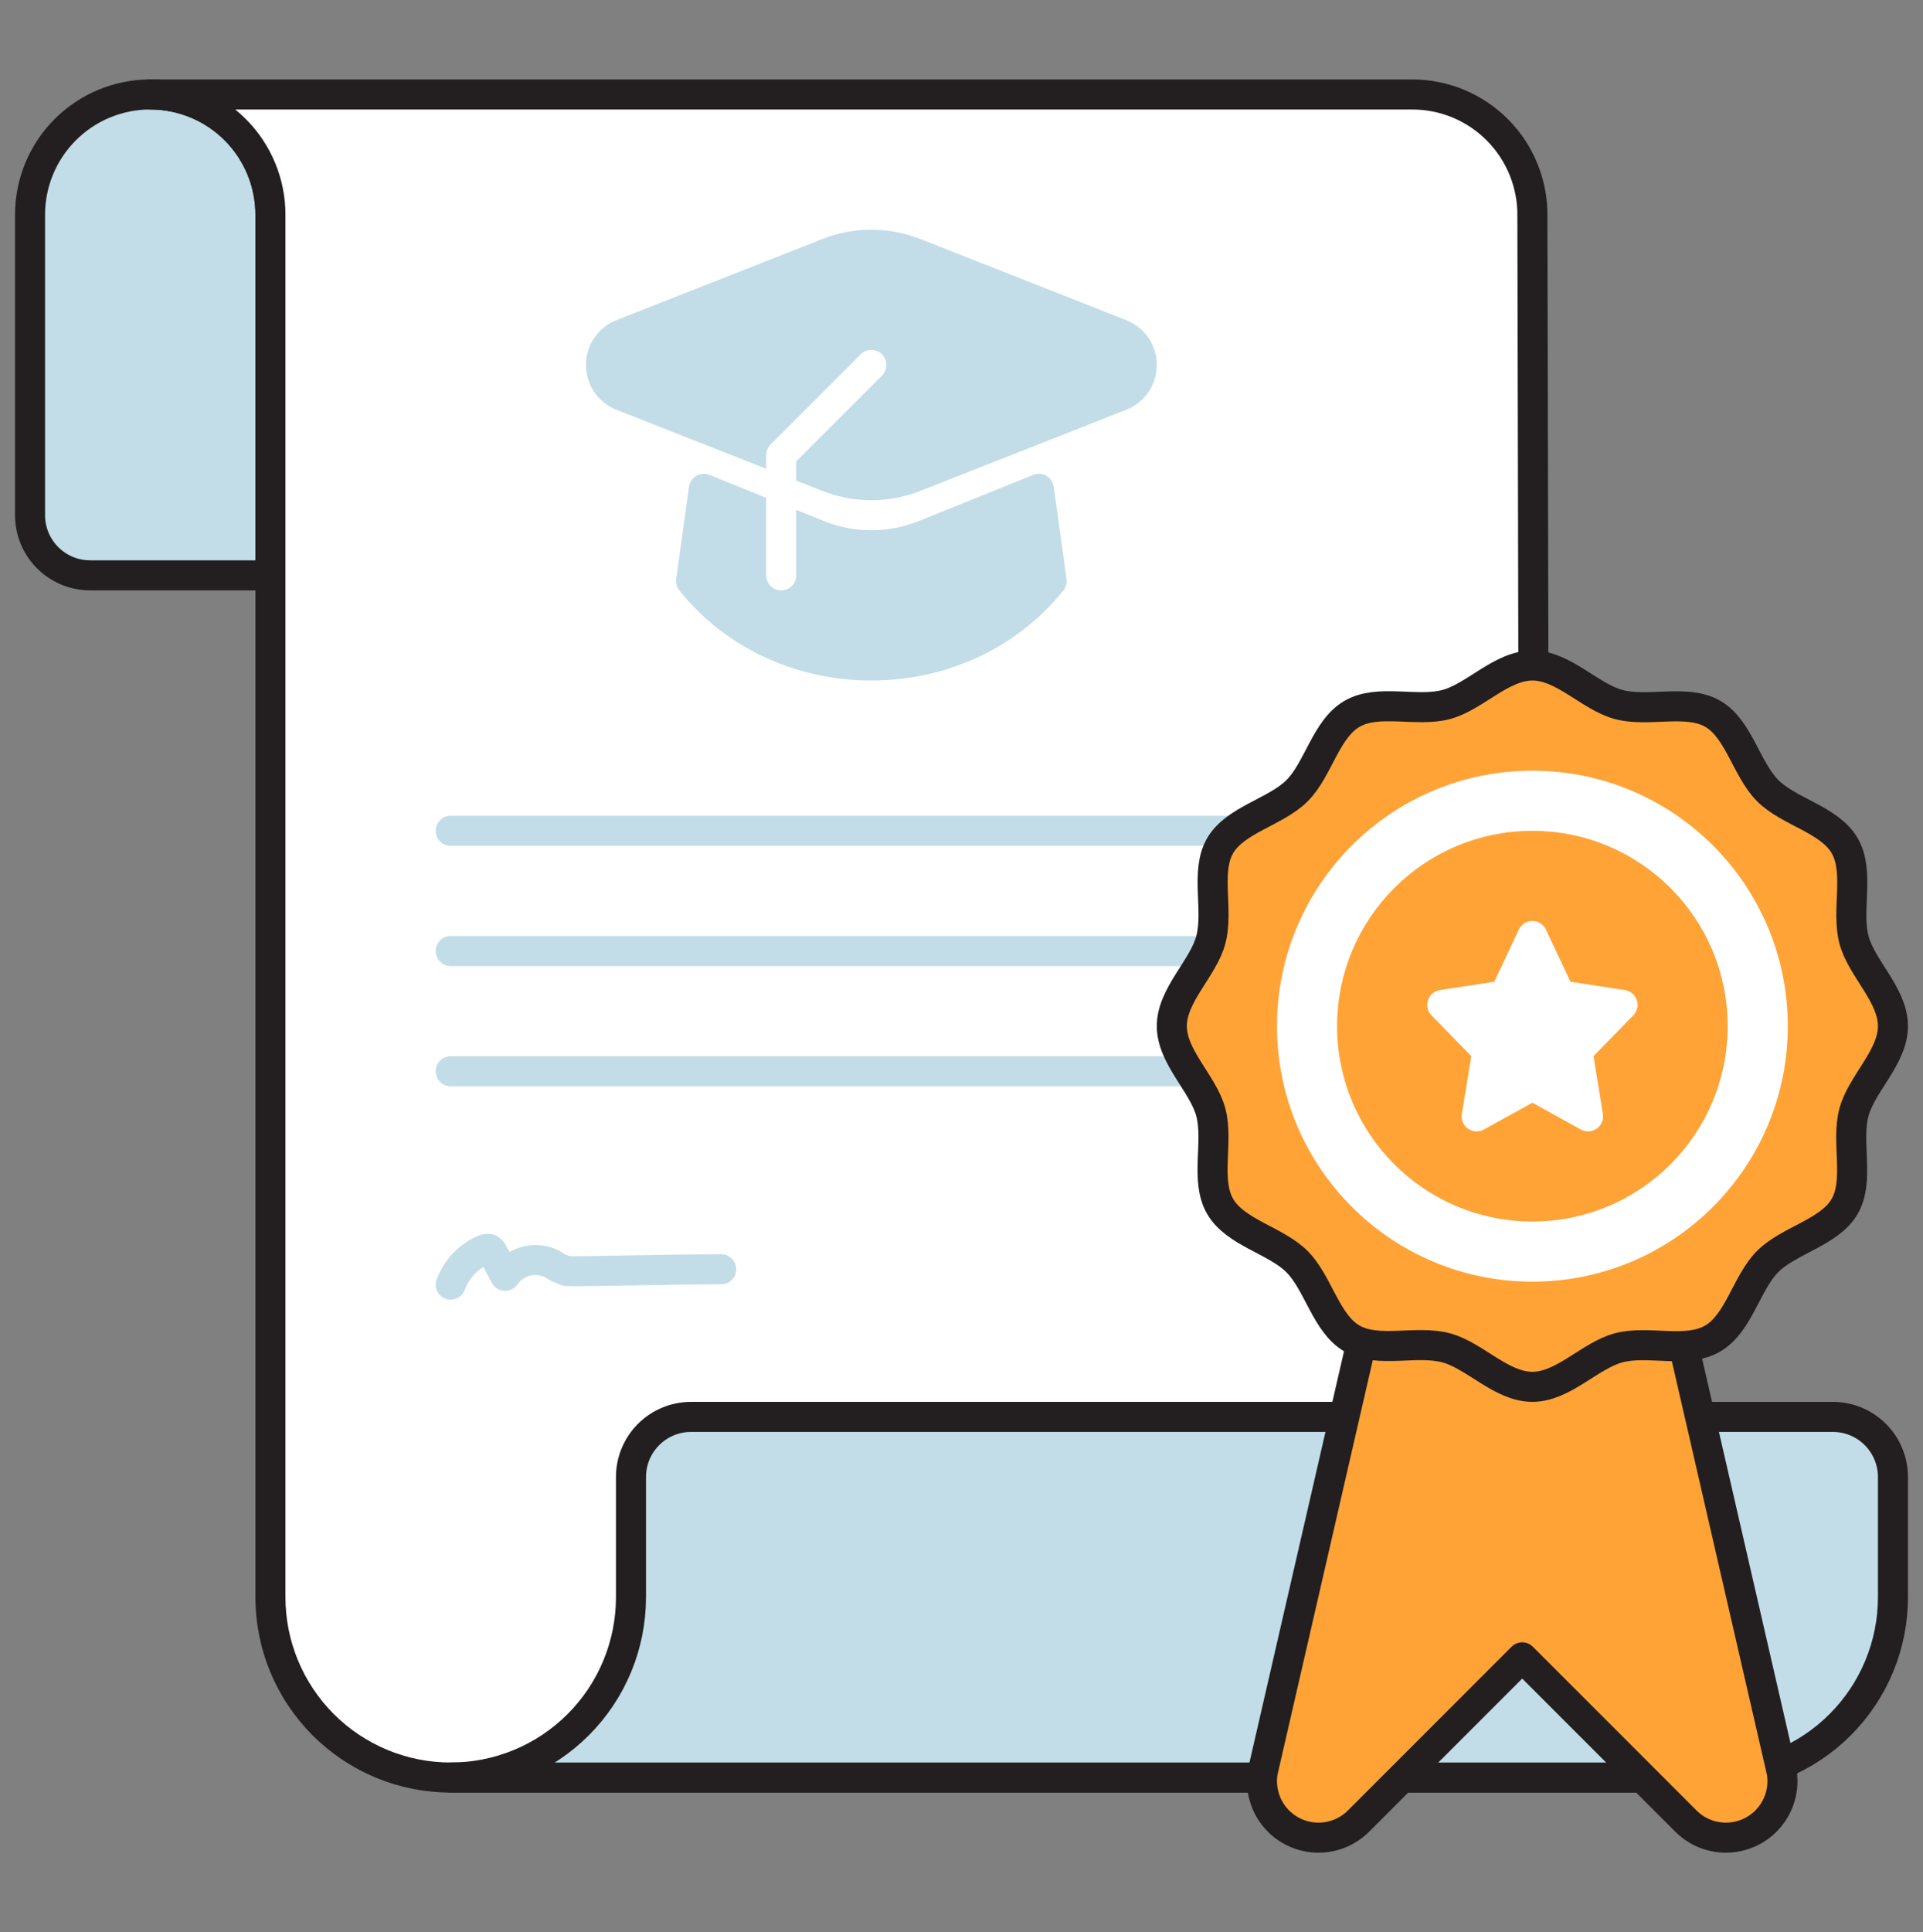 <svg xmlns="http://www.w3.org/2000/svg" width="224" height="225" viewBox="0 0 224 225" fill="none"><rect x="0" y="0" width="224" height="225" fill="#808080" stroke="none"/><path d="M17.5 11C21.213 11 24.774 12.475 27.399 15.101C30.025 17.726 31.5 21.287 31.5 25V67H10.5C8.643 67 6.863 66.263 5.55 64.95C4.237 63.637 3.5 61.856 3.5 60V25C3.5 21.287 4.975 17.726 7.601 15.101C10.226 12.475 13.787 11 17.5 11Z" fill="#C2DDE7" stroke="#231F20" stroke-width="3.5" stroke-linecap="round" stroke-linejoin="round"></path><path d="M178.85 185.65C178.803 188.437 179.312 191.206 180.347 193.794C181.382 196.382 182.921 198.739 184.876 200.726C186.83 202.713 189.161 204.291 191.732 205.369C194.303 206.446 197.063 207 199.85 207H52.5C46.931 207 41.589 204.788 37.651 200.849C33.712 196.911 31.5 191.57 31.5 186V25C31.5 21.287 30.025 17.726 27.399 15.101C24.774 12.475 21.213 11 17.5 11H164.5C166.358 11 168.197 11.369 169.911 12.087C171.624 12.805 173.178 13.856 174.481 15.181C175.784 16.505 176.81 18.075 177.5 19.8C178.19 21.525 178.53 23.37 178.5 25.227L178.85 185.65Z" fill="white" stroke="#231F20" stroke-width="3.5" stroke-linecap="round" stroke-linejoin="round"></path><path d="M52.5 110.75H157.5" stroke="#C2DDE7" stroke-width="3.5" stroke-linecap="round" stroke-linejoin="round"></path><path d="M52.5 124.75H157.5" stroke="#C2DDE7" stroke-width="3.5" stroke-linecap="round" stroke-linejoin="round"></path><path d="M52.5 96.75H157.5" stroke="#C2DDE7" stroke-width="3.5" stroke-linecap="round" stroke-linejoin="round"></path><path d="M73.5 172V186C73.5 191.57 71.288 196.911 67.349 200.849C63.411 204.788 58.07 207 52.5 207H199.5C205.07 207 210.411 204.788 214.349 200.849C218.288 196.911 220.5 191.57 220.5 186V172C220.5 170.144 219.763 168.363 218.45 167.05C217.137 165.737 215.356 165 213.5 165H80.5C78.644 165 76.863 165.737 75.55 167.05C74.237 168.363 73.5 170.144 73.5 172Z" fill="#C2DDE7" stroke="#231F20" stroke-width="3.5" stroke-linecap="round" stroke-linejoin="round"></path><path d="M52.5 149.601C52.837 148.7 53.351 147.876 54.013 147.177C54.674 146.479 55.469 145.92 56.35 145.534C56.538 145.431 56.756 145.398 56.966 145.439C57.19 145.546 57.364 145.736 57.453 145.968L58.835 148.572C59.429 147.728 60.304 147.124 61.304 146.867C62.303 146.61 63.361 146.719 64.288 147.172C64.807 147.536 65.38 147.816 65.986 148.002C66.763 148.135 77.004 147.809 84.004 147.809" stroke="#C2DDE7" stroke-width="3.5" stroke-linecap="round" stroke-linejoin="round"></path><path d="M201.039 214C199.294 213.999 197.621 213.306 196.387 212.073L177.314 193L158.241 212.073C157.006 213.306 155.333 213.999 153.589 214C152.632 214.001 151.687 213.793 150.819 213.391C149.951 212.99 149.181 212.404 148.562 211.674C147.944 210.945 147.491 210.089 147.237 209.167C146.982 208.245 146.932 207.279 147.09 206.335L159.814 151H194.814L207.538 206.335C207.695 207.279 207.645 208.245 207.39 209.167C207.136 210.089 206.684 210.945 206.065 211.674C205.446 212.404 204.676 212.99 203.808 213.391C202.94 213.793 201.995 214.001 201.039 214Z" fill="#FFA336" stroke="#231F20" stroke-width="3.5" stroke-linecap="round" stroke-linejoin="round"></path><path d="M220.5 119.488C220.5 123.104 216.851 126.192 215.959 129.524C215.026 132.976 216.627 137.455 214.877 140.487C213.127 143.52 208.399 144.411 205.912 146.897C203.425 149.384 202.566 154.087 199.5 155.878C196.434 157.67 191.982 156.037 188.533 156.96C185.201 157.852 182.112 161.5 178.495 161.5C174.879 161.5 171.789 157.852 168.457 156.96C165.004 156.027 160.524 157.628 157.491 155.878C154.457 154.129 153.566 149.403 151.079 146.916C148.591 144.429 143.892 143.548 142.123 140.482C140.355 137.417 141.965 132.967 141.041 129.519C140.149 126.192 136.5 123.104 136.5 119.488C136.5 115.873 140.149 112.784 141.041 109.453C141.974 106.001 140.373 101.522 142.123 98.49C143.873 95.457 148.601 94.566 151.088 92.079C153.575 89.593 154.434 84.89 157.5 83.122C160.566 81.353 165.018 82.963 168.467 82.04C171.799 81.148 174.888 77.5 178.505 77.5C182.121 77.5 185.211 81.148 188.543 82.04C191.996 82.973 196.476 81.372 199.509 83.122C202.543 84.871 203.434 89.597 205.921 92.084C208.409 94.57 213.113 95.429 214.881 98.49C216.65 101.55 215.04 106.005 215.964 109.453C216.851 112.784 220.5 115.873 220.5 119.488Z" fill="#FFA336" stroke="#231F20" stroke-width="3.5" stroke-linecap="round" stroke-linejoin="round"></path><path d="M178.5 147.5C193.964 147.5 206.5 134.964 206.5 119.5C206.5 104.036 193.964 91.5 178.5 91.5C163.036 91.5 150.5 104.036 150.5 119.5C150.5 134.964 163.036 147.5 178.5 147.5Z" fill="white" stroke="white" stroke-width="3.5" stroke-linecap="round" stroke-linejoin="round"></path><path d="M178.5 140.5C190.098 140.5 199.5 131.098 199.5 119.5C199.5 107.902 190.098 98.5 178.5 98.5C166.902 98.5 157.5 107.902 157.5 119.5C157.5 131.098 166.902 140.5 178.5 140.5Z" fill="#FFA336" stroke="#FFA336" stroke-width="3.5" stroke-linecap="round" stroke-linejoin="round"></path><path d="M178.5 109L181.746 115.914L189 117.023L183.75 122.396L184.981 130L178.5 126.414L172.008 130L173.25 122.396L168 117.023L175.254 115.914L178.5 109Z" fill="white" stroke="white" stroke-width="3.5" stroke-miterlimit="10" stroke-linecap="round" stroke-linejoin="round"></path><path fill-rule="evenodd" clip-rule="evenodd" d="M81.992 56.934L80.5 67.657C91 80.782 112 80.782 122.5 67.657L121.008 56.931L107.686 62.298C105.716 63.092 103.618 63.501 101.5 63.501C99.38 63.502 97.278 63.093 95.306 62.298L81.992 56.934Z" fill="#C2DDE7"></path><path d="M81.992 56.933L82.646 55.31C82.146 55.108 81.582 55.148 81.115 55.418C80.649 55.688 80.333 56.158 80.258 56.692L81.992 56.933ZM80.5 67.656L78.767 67.415C78.7 67.891 78.833 68.374 79.134 68.749L80.5 67.656ZM122.5 67.656L123.866 68.749C124.167 68.374 124.3 67.891 124.233 67.415L122.5 67.656ZM121.008 56.93L122.741 56.688C122.667 56.155 122.351 55.685 121.884 55.415C121.418 55.145 120.853 55.105 120.354 55.306L121.008 56.93ZM80.258 56.692L78.767 67.415L82.233 67.898L83.725 57.174L80.258 56.692ZM79.134 68.749C90.334 82.75 112.666 82.75 123.866 68.749L121.134 66.563C111.334 78.812 91.666 78.812 81.866 66.563L79.134 68.749ZM124.233 67.415L122.741 56.688L119.274 57.171L120.767 67.898L124.233 67.415ZM120.354 55.306L107.032 60.674L108.34 63.92L121.661 58.553L120.354 55.306ZM107.032 60.674C105.269 61.384 103.392 61.75 101.5 61.75L101.5 65.25C103.843 65.249 106.163 64.798 108.34 63.92L107.032 60.674ZM101.5 61.75C99.605 61.751 97.725 61.386 95.96 60.674L94.651 63.92C96.831 64.799 99.155 65.251 101.5 65.25L101.5 61.75ZM95.96 60.674L82.646 55.31L81.338 58.556L94.651 63.92L95.96 60.674Z" fill="#C2DDE7"></path><path d="M130.55 46.087L106.561 55.538C104.949 56.173 103.232 56.5 101.5 56.5C99.765 56.501 98.046 56.174 96.432 55.538L72.443 46.087C71.722 45.805 71.104 45.311 70.668 44.671C70.232 44.031 69.999 43.274 70 42.5C70 41.725 70.234 40.968 70.671 40.328C71.108 39.688 71.728 39.194 72.45 38.913L96.439 29.462C98.051 28.827 99.767 28.5 101.5 28.5C103.235 28.499 104.954 28.826 106.568 29.462L130.557 38.913C131.278 39.195 131.896 39.689 132.332 40.329C132.768 40.969 133.001 41.726 133 42.5C133 43.275 132.767 44.032 132.329 44.672C131.892 45.312 131.272 45.806 130.55 46.087Z" fill="#C2DDE7" stroke="#C2DDE7" stroke-width="3.5" stroke-linecap="round" stroke-linejoin="round"></path><path d="M101.5 42.5L91 53V67" stroke="white" stroke-width="3.5" stroke-linecap="round" stroke-linejoin="round"></path></svg>